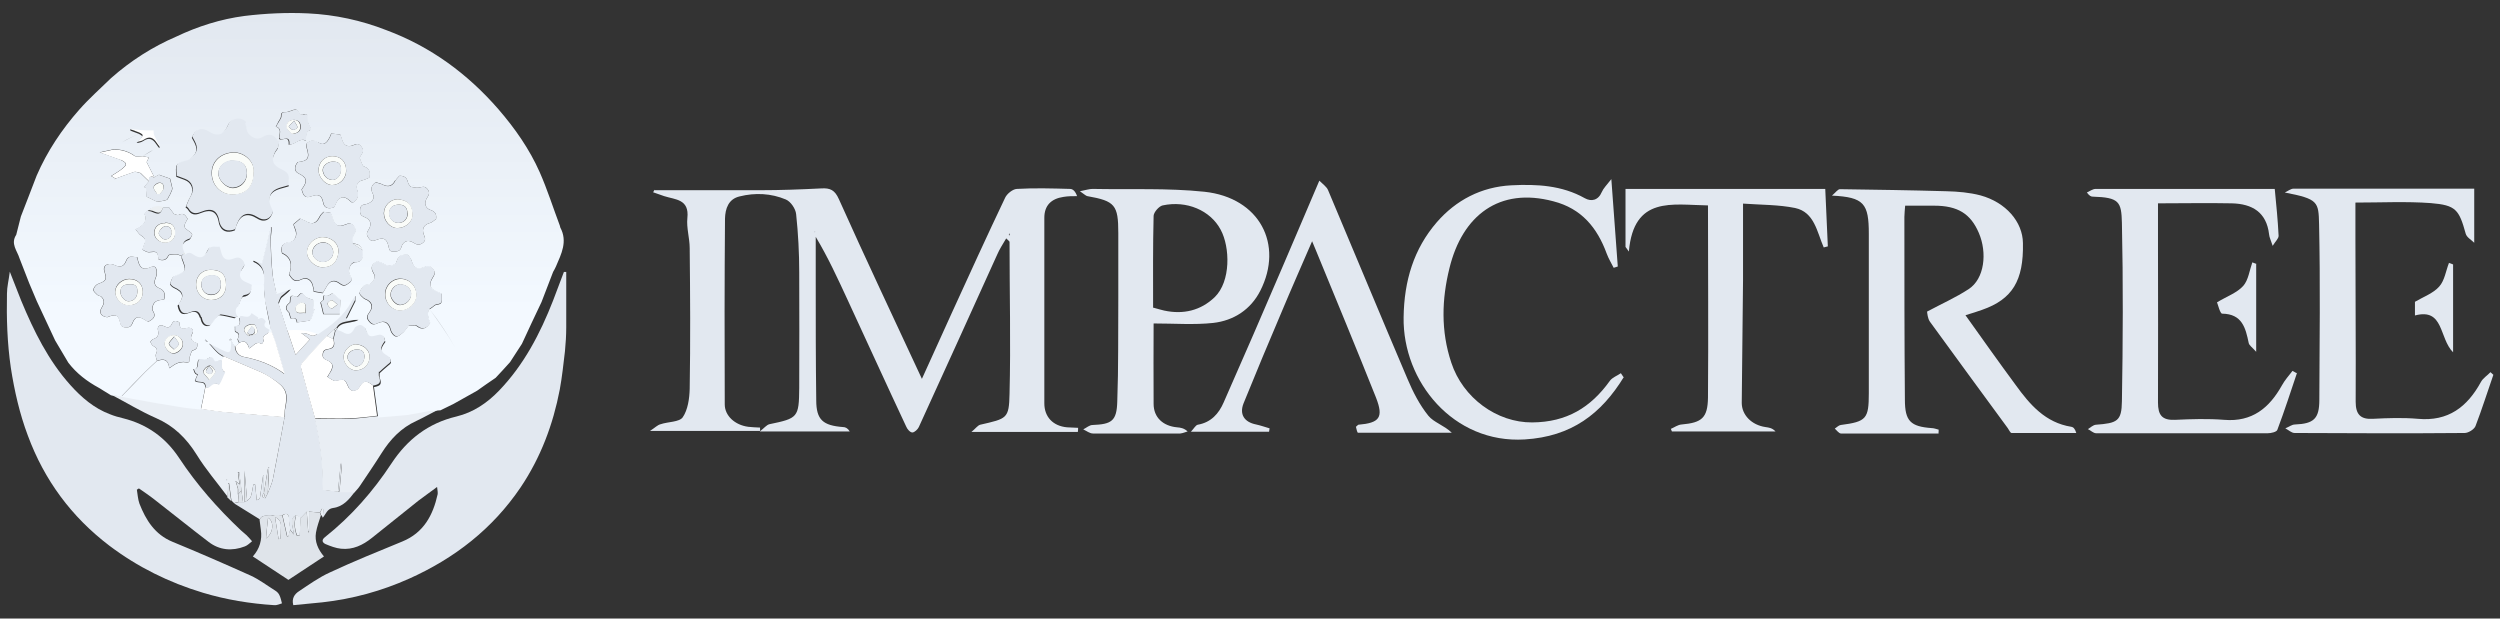<?xml version="1.0" encoding="UTF-8"?>
<svg id="Layer_1" data-name="Layer 1" xmlns="http://www.w3.org/2000/svg" xmlns:xlink="http://www.w3.org/1999/xlink" viewBox="0 0 97 24">
  <rect x="0" y="0" width="97" height="24" fill="#333333" stroke="none"/>
  <defs>
    <style>
      .cls-1 {
        fill: url(#linear-gradient);
      }

      .cls-2 {
        fill: #f6f39d;
      }

      .cls-3 {
        fill: #ebeff2;
      }

      .cls-4 {
        fill: #e9eef4;
      }

      .cls-5 {
        fill: #f5f187;
      }

      .cls-6 {
        fill: #fafcf9;
      }

      .cls-7 {
        fill: #edf2f7;
      }

      .cls-8 {
        fill: #e2e8f0;
      }

      .cls-9 {
        fill: #fff;
      }

      .cls-10 {
        fill: #dfe4ea;
      }

      .cls-11 {
        fill: #e1e3e5;
      }

      .cls-12 {
        fill: #87c042;
      }

      .cls-13 {
        fill: #88836f;
      }

      .cls-14 {
        fill: #4cb949;
      }
    </style>
    <linearGradient id="linear-gradient" x1="11.19" y1="16.13" x2="11.19" y2=".5" gradientUnits="userSpaceOnUse">
      <stop offset=".26" stop-color="#f3f9ff"/>
      <stop offset="1" stop-color="#e2e8f0"/>
    </linearGradient>
  </defs>
  <g>
    <path class="cls-8" d="m25.37,7.38c1.38,0,2.75,0,4.13,0,.79,0,1.58-.03,2.37-.07.34-.02.52.06.68.42,1.03,2.3,2.11,4.58,3.22,6.97.41-.91.79-1.75,1.17-2.58.68-1.49,1.36-2.98,2.06-4.45.07-.15.29-.33.45-.34.69-.04,1.38-.02,2.07,0,.11,0,.21.1.27.28-.18,0-.36,0-.53.03-.47.07-.74.33-.74.81,0,2.4,0,4.8,0,7.2,0,.53.34.88.88.93.14.01.28.01.43.02,0,.05,0,.11-.01.16h-4.13c.16-.13.24-.25.34-.28,1.04-.24,1.12-.23,1.14-1.2.05-1.96,0-3.93,0-5.89,0-.03-.04-.05-.13-.14-.13.22-.26.42-.35.63-1.01,2.23-2.02,4.46-3.04,6.69-.04.09-.17.21-.25.21-.09,0-.2-.13-.24-.23-.77-1.64-1.52-3.29-2.28-4.93-.38-.82-.75-1.63-1.23-2.43,0,.59,0,1.18,0,1.76,0,1.53,0,3.06.02,4.58,0,.76.26.98,1.04,1.04.09,0,.18.04.26.17h-3.49c.17-.13.26-.25.37-.28,1.11-.23,1.15-.26,1.16-1.41,0-1.49.01-2.98,0-4.48,0-.75-.04-1.51-.12-2.26-.02-.21-.21-.49-.4-.57-.57-.24-1.19-.27-1.79-.12-.44.1-.56.48-.57.86-.02,2.4-.02,4.81-.01,7.21,0,.44.39.8.91.87.15.02.3.02.46.03,0,.04,0,.09,0,.13h-4.27c.2-.13.29-.23.41-.26.29-.1.73-.08.86-.27.2-.29.26-.73.27-1.1.03-1.82.02-3.64,0-5.46,0-.39-.13-.79-.09-1.17.08-.74-.47-.71-.9-.85-.15-.05-.29-.1-.43-.15.02-.03.04-.06.05-.1Zm6.26,1.62l-.02-.02v.03s.02-.01.02-.01Zm7.52.14s.04-.02.04-.04c0-.01-.02-.03-.03-.04-.01.02-.03.04-.04.05.01,0,.02.01.04.02Z"/>
    <path class="cls-8" d="m75.22,16.82c-.77,0-1.55,0-2.32,0-.49,0-.98,0-1.47,0-.08,0-.16-.12-.24-.19.08-.05.15-.13.23-.14,1-.13,1.09-.24,1.09-1.24,0-2.06,0-4.11,0-6.17,0-1.18-.18-1.43-1.43-1.49.15-.13.23-.25.31-.25,1.38.02,2.75.04,4.13.08.44.01.9.05,1.32.16.99.27,1.64,1.03,1.65,1.85.03,1.46-.41,2.18-1.58,2.59-.19.07-.39.13-.65.21.67.94,1.3,1.83,1.95,2.71.55.76,1.15,1.46,2.16,1.62.07.01.14.07.19.24-.84,0-1.67,0-2.51,0-.05,0-.1-.12-.15-.19-1.01-1.38-2.02-2.75-3.02-4.13-.09-.13-.1-.33-.11-.39.58-.31,1.12-.55,1.61-.87.62-.4.73-1.41.4-2.18-.32-.75-.82-1.06-1.74-1.06-.36,0-.72,0-1.12,0-.01.16-.03.3-.03.44,0,2.36,0,4.73.02,7.09,0,.83.22,1.04,1.04,1.1.09,0,.18.04.27.06,0,.06,0,.11-.01.17Z"/>
    <path class="cls-8" d="m44.76,12.53c0,.99-.01,2.07,0,3.14,0,.53.37.86.91.91.13.01.27.03.41.16-.1.03-.19.07-.29.08-1.13,0-2.25,0-3.38,0-.13,0-.25-.1-.38-.16.12-.06.24-.17.36-.17.74-.03.94-.15.96-.91.05-1.34.03-2.69.04-4.03,0-.84,0-1.67,0-2.51,0-1.09-.13-1.24-1.2-1.43-.06-.01-.11-.07-.29-.19.25-.05.37-.09.49-.09,1.45.03,2.91-.04,4.34.11,2.15.23,3.08,2.05,2.17,3.84-.37.73-1.03,1.16-1.83,1.25-.74.08-1.51.02-2.33.02Zm0-.59c.17.05.29.08.41.11.74.16,1.42,0,1.96-.52.63-.61.6-1.94.23-2.62-.4-.75-1.32-1.14-2.25-.94-.14.03-.34.26-.35.4-.03,1.18-.02,2.36-.02,3.57Z"/>
    <path class="cls-8" d="m89.13,14.45c-.25.74-.49,1.49-.77,2.23-.03.08-.24.13-.37.13-2.22,0-4.44,0-6.66,0-.11,0-.21-.11-.32-.16.1-.06.2-.16.31-.17.83-.06,1-.14,1.01-.91.04-2.31.05-4.62,0-6.92-.02-.82-.1-.99-1.13-1.02-.07,0-.13-.03-.23-.16.11-.05.23-.14.34-.14,2.31,0,4.62,0,6.95,0,.06.62.12,1.21.15,1.82,0,.11-.13.22-.23.39-.07-.22-.13-.33-.14-.45-.1-.86-.66-1.18-1.44-1.2-.94-.02-1.88,0-2.87,0,0,.58,0,1.12,0,1.67,0,2.02.01,4.04,0,6.06,0,.49.16.69.66.67.64-.03,1.28-.05,1.91,0,1.08.09,1.75-.46,2.24-1.34.11-.2.27-.38.41-.56.05.03.11.06.16.09Z"/>
    <path class="cls-8" d="m96.74,14.55c-.23.66-.44,1.33-.69,1.98-.05.13-.28.27-.42.27-2.2.02-4.4.01-6.6,0-.12,0-.24-.12-.36-.18.13-.05.25-.15.38-.15.72-.03.94-.22.94-.95.01-2.27.04-4.55-.01-6.82-.02-.87-.03-.98-1.33-1.23.11-.05.23-.15.34-.15,2.31,0,4.62,0,7.01,0v2.1c-.12-.12-.29-.21-.33-.35-.26-.94-.38-1.11-1.36-1.19-.95-.07-1.92-.02-2.92-.02,0,.48,0,.91,0,1.35,0,2.13.02,4.26.01,6.38,0,.48.18.69.67.66.58-.03,1.17-.05,1.74,0,1.18.11,1.92-.46,2.45-1.43.08-.15.25-.25.37-.38.04.03.07.07.11.1Z"/>
    <path class="cls-8" d="m63.01,14.62c-.88,1.44-2.04,2.32-3.85,2.43-2.77.17-4.74-2.25-4.7-4.74.02-1.41.39-2.65,1.29-3.69.74-.85,1.72-1.37,2.89-1.43.99-.05,1.96,0,2.85.5.25.14.52.09.66-.24.06-.14.18-.26.37-.5.09,1.24.17,2.32.25,3.39-.05.02-.1.03-.16.05-.09-.18-.2-.36-.27-.55-.37-1.01-.98-1.75-2.07-2.03-2.1-.56-3.53.55-4.03,2.59-.3,1.21-.34,2.44.07,3.67.45,1.37,1.77,2.33,3.14,2.32,1.34-.01,2.27-.58,3.01-1.61.1-.14.29-.2.43-.3.03.05.07.1.1.15Z"/>
    <path class="cls-8" d="m46.2,16.76c.12-.13.19-.26.27-.28.52-.09.82-.43,1.01-.87.78-1.77,1.55-3.54,2.31-5.32.46-1.06.9-2.12,1.4-3.28.14.14.29.24.34.37,1.03,2.44,2.04,4.88,3.08,7.32.21.5.47,1.01.81,1.43.21.26.61.37.91.66-1.21,0-2.43,0-3.64,0-.03,0-.06-.15-.08-.23.04-.03.07-.07.09-.08.83-.07.99-.28.69-1.05-.76-1.91-1.55-3.81-2.33-5.71-.04-.1-.08-.19-.15-.36-.41.95-.81,1.85-1.19,2.76-.5,1.17-.99,2.35-1.47,3.53-.17.43.03.73.49.82.18.04.35.1.52.15,0,.04-.02.09-.02.13h-3.04Z"/>
    <path class="cls-8" d="m66.27,7.97c-1.39-.02-2.88-.38-3.07,1.79-.04-.06-.09-.12-.13-.18v-2.25h7.75c.03.74.07,1.49.1,2.23-.05.01-.11.03-.16.04-.26-.6-.36-1.37-1.11-1.53-.64-.13-1.31-.12-2.02-.17,0,1.04,0,2,0,2.96-.01,1.59-.04,3.18-.05,4.77,0,.47.38.86.92.94.13.02.26.03.39.17h-4.02s-.03-.07-.04-.1c.14-.06.27-.16.42-.17.78-.07,1.01-.25,1.02-1.05.02-2.47,0-4.94,0-7.46Z"/>
    <path class="cls-8" d="m95.18,10.27v3.4c-.55-.55-.35-1.73-1.48-1.43v-.53c.34-.2.71-.33.94-.59.21-.23.26-.61.38-.92.05.02.11.04.16.06Z"/>
    <path class="cls-8" d="m87.54,10.25v3.4c-.16-.18-.27-.25-.29-.34-.12-.58-.25-1.13-1.03-1.14-.08,0-.16-.34-.2-.44.4-.24.78-.37,1.02-.64.2-.23.24-.6.35-.91.05.02.1.04.16.06Z"/>
    <polygon class="cls-8" points="31.63 9 31.6 9.01 31.6 8.98 31.63 9"/>
    <path class="cls-8" d="m39.14,9.14s-.02-.01-.04-.02c.01-.02.03-.04.04-.05.01.01.03.03.03.04,0,.01-.02.02-.04.04Z"/>
  </g>
  <path class="cls-8" d="m.38,10.54c.16.41.3.77.44,1.12.49,1.18,1.05,2.32,1.91,3.28.43.48.92.9,1.53,1.13.17.07.35.12.52.16.92.23,1.64.74,2.17,1.54.68,1.03,1.49,1.95,2.39,2.8.07.07.16.13.23.2.07.07.14.15.21.23-.09.07-.17.16-.28.2-.49.19-.98.15-1.4-.17-.71-.54-1.4-1.1-2.11-1.65-.19-.15-.4-.29-.6-.43-.03.02-.06.04-.08.05.03.18.04.37.1.54.25.64.6,1.2,1.28,1.48,1.02.42,2.03.86,3.03,1.31.33.15.63.38.95.58.07.04.14.11.17.18.05.1.07.21.1.32-.1.03-.2.08-.3.07-.94-.06-1.86-.21-2.76-.48-1.33-.4-2.54-1-3.64-1.83-1.47-1.12-2.52-2.54-3.16-4.27-.32-.85-.52-1.73-.66-2.63-.14-.96-.17-1.92-.15-2.88,0-.26.07-.52.11-.85Z"/>
  <path class="cls-8" d="m16.95,18.9c-.28.21-.51.37-.72.53-.6.48-1.2.96-1.8,1.44-.35.28-.74.47-1.2.42-.2-.02-.41-.1-.6-.18-.13-.06-.16-.16-.02-.27,1.02-.81,1.87-1.78,2.58-2.86.62-.94,1.43-1.56,2.52-1.82.66-.16,1.2-.53,1.66-1.01.96-1,1.59-2.21,2.09-3.49.14-.37.28-.74.42-1.11.03,0,.06,0,.09,0,0,.72,0,1.43,0,2.15,0,.31-.02.62-.05.93-.06.5-.11.99-.2,1.48-.26,1.36-.74,2.64-1.52,3.8-1.09,1.61-2.56,2.75-4.32,3.54-1.07.48-2.2.79-3.37.92-.37.04-.75.07-1.13.11-.07-.26.05-.43.22-.54.39-.26.78-.54,1.2-.73.92-.43,1.86-.81,2.81-1.2.83-.34,1.19-1.02,1.37-1.83.01-.06,0-.13-.02-.28Z"/>
  <path class="cls-8" d="m13.77,19.08c-.22.29-.45.58-.85.63-.23.03-.28.25-.4.38.01-.11.02-.22.03-.33-.02,0-.04-.02-.06-.02-.03.05-.05.1-.08.15-.14-.01-.28-.03-.42-.04-.03,0-.06,0-.08,0-.08.08-.16.17-.24.25-.06-.04-.11-.07-.17-.11-.17.07-.18.21-.16.36.02.13.04.26.07.39-.06-.07-.11-.13-.15-.19-.02-.14-.05-.27-.05-.41,0-.2-.08-.25-.26-.15-.12,0-.25-.02-.36.01-.17.06-.39-.08-.51.15-.33-.21-.67-.41-1-.62.06-.02.13-.04.19-.05.05,0,.1,0,.16,0,.02,0,.04,0,.06,0,.03-.02.07-.04.1-.05.05-.05.12-.1.14-.16.05-.15.07-.32.1-.47h.07c.02.2.04.39.06.61.07-.04.12-.05.12-.07.05-.3.09-.6.13-.91h.03v.7h0c-.07.09-.11.17.05.2l.1-.19c.07-.19.16-.37.2-.56.16-.79.3-1.59.45-2.39,0-.12,0-.24.03-.35.12-.58.05-.78-.45-1.11-.15-.1-.31-.2-.48-.28-.48-.21-.97-.42-1.45-.62-.08-.05-.18-.1-.25-.17-.12-.11-.22-.24-.33-.36.12.06.23.11.35.17q.5.25.51-.27h0c.05.08.1.15.14.23.01.23.14.38.35.42.56.11,1.09.3,1.57.66-.11-.37-.2-.72-.31-1.07-.07-.22-.15-.43-.23-.65-.01-.11-.02-.21-.04-.32-.05-.26-.11-.53-.17-.79-.02-.28-.06-.55-.04-.83.03-.37-.09-.61-.42-.75,0,0,0-.02,0-.05.14.05.27.09.34.12.12-.48.23-.95.34-1.42h.02s.02,0,.02,0c-.01.16-.04.31-.04.47,0,.43.02.87.06,1.3.02.27.11.54.16.83.21-.07.38-.13.55-.18-.1.13-.23.21-.34.31-.07.06-.09.17-.13.26.11.34.22.68.33,1.02.11.33.22.65.34,1.01.21-.22.37-.41.55-.6-.12-.09-.22-.17-.33-.25.12,0,.23.02.32.07.14.07.24.04.32-.08.51-.34,1.01-.71,1.3-1.28.04-.06.09-.12.15-.21,0,.1,0,.15,0,.21-.12.23-.23.47-.36.72h.48c-.09.06-.19.07-.28.09-.21.05-.44.04-.56.27-.03.02-.06.05-.09.07-.09.09-.19.17-.28.26-.32.35-.64.69-.95,1.04-.04.05-.07.14-.05.21.18.65.36,1.3.54,1.95.2.91.33,1.83.3,2.76.22.03.41.05.6.07.02,0,.04,0,.06,0,.2,0,.4,0,.59,0Z"/>
  <path class="cls-4" d="m11.04,16.19c-.15.8-.29,1.59-.45,2.39-.04.19-.13.37-.2.56.02-.34.04-.68.05-1.02-.04.03-.04.06-.05.09-.05.31-.1.61-.15.92v-.7h-.03c-.04.3-.08.6-.13.91,0,.02-.05.03-.12.07-.02-.22-.04-.41-.06-.61h-.07c-.03.16-.05.32-.1.47-.02.06-.09.11-.14.16-.04-.42-.07-.84-.1-1.17v1.22s-.04,0-.06,0c-.02-.15-.04-.3-.06-.45-.03-.24-.06-.47-.09-.71-.02,0-.03,0-.05,0,.02.15.04.3.06.47-.05-.04-.07-.06-.15-.13.04.14.07.22.09.3,0,.05,0,.1,0,.15v.06c.02.1.03.2.04.3-.07.02-.13.04-.19.05-.03-.03-.07-.07-.1-.1-.03-.22-.06-.45-.09-.67-.01,0-.02,0-.03,0,0,.17-.02.35-.03.52-.4-.54-.85-1.06-1.2-1.63-.4-.64-.89-1.12-1.58-1.42-.59-.26-1.15-.6-1.72-.9.13.01.27.03.4.04.1.02.19.04.29.06.65.12,1.31.24,1.96.34.27.05.55.07.83.1.29.04.59.09.88.12.78.07,1.57.13,2.36.2Zm-2.25,2.42s0,.01,0,.02c0,0,.02,0,.02,0,0,0,0-.01,0-.02,0,0,0,0-.01,0Z"/>
  <path class="cls-4" d="m13.11,19.08c-.19-.02-.38-.04-.6-.07.03-.94-.1-1.85-.3-2.76.45,0,.91.01,1.36,0,.36-.01.71-.07,1.06-.1.39-.03.78-.07,1.16-.1.27-.05.54-.1.81-.15.15-.01.3-.02.45-.03-.3.15-.59.32-.89.46-.6.27-1.02.72-1.36,1.26-.27.43-.56.85-.84,1.27-.06.09-.13.16-.2.24-.2,0-.4,0-.59,0,.03-.37.07-.74.1-1.11-.02,0-.04,0-.05,0-.04.37-.07.75-.11,1.12Z"/>
  <path class="cls-10" d="m10.08,20.15c.11-.23.34-.09.51-.15.11-.04.24-.01.36-.01.06.28.13.56.19.84.01,0,.03,0,.04,0,.02-.09.05-.19.07-.28.05.06.09.12.15.19-.02-.13-.04-.26-.07-.39-.03-.16-.01-.29.16-.36-.09.27-.07.54.03.8h.1c.01-.23.03-.46.04-.69.08-.08.16-.17.24-.25.02.27.04.53.06.8h.03v-.8c.14.01.28.03.42.04.01.04.03.07.04.11-.07.22-.15.43-.19.66-.06.35.08.66.31.93-.48.32-.95.63-1.38.91-.44-.29-.9-.59-1.38-.91.26-.29.37-.64.31-1.04-.02-.13-.03-.26-.05-.39Zm.24.74c.3-.21.32-.67.08-.8-.03.25-.05.49-.08.8Zm.49.03s.05-.02.07-.02c0-.14.02-.28.02-.42,0-.15.01-.3-.23-.42.05.33.1.59.14.86Z"/>
  <path class="cls-10" d="m8.82,19.29c0-.17.02-.35.03-.52.01,0,.02,0,.03,0,.03.22.06.45.09.67-.05-.05-.1-.09-.15-.14Z"/>
  <path class="cls-4" d="m12.46,19.99s-.03-.07-.04-.11c.03-.05.05-.1.08-.15.02,0,.04.02.06.02-.01.11-.02.22-.03.33-.02-.03-.04-.06-.06-.09Z"/>
  <path class="cls-9" d="m11.04,16.19c-.79-.07-1.57-.13-2.36-.2-.3-.03-.59-.08-.88-.12.06-.28.12-.57.17-.85.03,0,.08.02.1,0,.12-.09.22-.22.4-.11,0,0,.06-.08.08-.13.04-.07.07-.15.1-.23.02-.04.06-.11.06-.12-.19-.12-.08-.32-.14-.48.04-.04.07-.09.11-.13.48.21.97.41,1.45.62.17.08.33.17.48.28.49.33.56.53.45,1.11-.02.11-.02.23-.03.35Z"/>
  <path class="cls-9" d="m14.64,16.13c-.35.04-.71.09-1.06.1-.45.02-.91,0-1.36,0-.18-.65-.37-1.3-.54-1.95-.02-.06,0-.16.05-.21.31-.35.63-.7.95-1.04.08.04.17.08.25.12.07.23.01.36-.19.39-.13.02-.2.04-.22.19-.02.16.06.2.18.25.21.09.24.22.13.42-.03.06-.07.12-.13.22.11.06.23.17.32.15.36-.07.35-.08.5.26.03.06.11.13.17.13.07,0,.18-.04.22-.1.19-.31.27-.33.56-.11.05.39.11.78.16,1.18Z"/>
  <path class="cls-9" d="m9.12,13.43c.06-.04.11-.08.17-.13.22-.13.31.02.38.22.16-.09.28-.31.49-.17.02-.05.08-.11.07-.13-.07-.16.03-.21.13-.27.04-.03.07-.1.1-.15.02,0,.03,0,.05-.01.08.22.17.43.23.65.11.35.2.7.31,1.07-.48-.35-1-.55-1.57-.66-.22-.04-.34-.19-.35-.42Z"/>
  <path class="cls-9" d="m11.13,12.76c.41-.04.82-.01,1.2.15-.08.12-.19.15-.32.08-.09-.05-.2-.07-.32-.07.1.08.21.16.33.25-.17.19-.34.37-.55.6-.12-.36-.23-.69-.34-1.01Z"/>
  <path class="cls-4" d="m11.67,20.09c-.01.23-.03.46-.04.69h-.1c-.11-.27-.12-.53-.03-.81.06.04.11.07.17.11Z"/>
  <path class="cls-4" d="m11.26,20.55c-.02.09-.05.19-.07.28-.01,0-.03,0-.04,0-.06-.28-.13-.56-.19-.84.17-.1.25-.05.26.15,0,.14.03.27.05.41Z"/>
  <path class="cls-10" d="m9.49,19.48v-1.22c.03.32.06.74.1,1.17-.03.02-.07.04-.1.05Z"/>
  <path class="cls-10" d="m10.24,19.13c.05-.31.1-.61.15-.92,0-.03.01-.06.05-.09-.02.34-.04.68-.05,1.02-.03.06-.07.13-.1.19-.02-.07-.03-.14-.05-.2h0Z"/>
  <path class="cls-10" d="m13.11,19.08c.04-.37.07-.75.11-1.12.02,0,.04,0,.05,0-.03.37-.07.74-.1,1.11-.02,0-.04,0-.06,0Z"/>
  <path class="cls-4" d="m11.99,19.84v.79h-.03c-.02-.26-.04-.53-.06-.8.03,0,.06,0,.08,0Z"/>
  <path class="cls-10" d="m9.27,19.48c-.01-.1-.02-.2-.03-.3.04-.05.09-.1.13-.15.02.15.04.3.06.45-.05,0-.1,0-.16,0Z"/>
  <path class="cls-7" d="m12.93,13.16c-.08-.04-.17-.08-.25-.12.09-.09.19-.17.28-.26.01.02.03.03.04.05-.03.11-.05.22-.08.33Z"/>
  <path class="cls-4" d="m10.24,19.13c.02.07.03.14.05.2-.16-.03-.12-.11-.05-.2Z"/>
  <path class="cls-7" d="m12.96,12.79s.06-.05.09-.07c.01.01.02.03.04.04-.03.02-.05.05-.08.07-.01-.02-.03-.03-.04-.05Z"/>
  <path class="cls-9" d="m4.51,4.7c.02.1.04.2.06.31-.12-.2-.28-.18-.45-.11.04-.06.08-.12.12-.18-.06-.04-.12-.08-.19-.12,0-.02.02-.04.03-.07.14.06.29.11.43.17Z"/>
  <path class="cls-10" d="m9.37,19.03c-.04.05-.09.1-.13.15,0-.02,0-.04,0-.06,0-.05,0-.1,0-.15-.03-.08-.05-.16-.09-.3.07.07.1.09.15.13-.02-.18-.04-.32-.06-.47.02,0,.03,0,.05,0,.03.24.06.47.09.71Z"/>
  <path class="cls-12" d="m9.23,18.98s0,.1,0,.15c0-.05,0-.1,0-.15Z"/>
  <path class="cls-10" d="m8.79,18.61s.01,0,.01,0c0,0,0,.01,0,.02,0,0-.02,0-.02,0,0,0,0-.01,0-.02Z"/>
  <path class="cls-9" d="m4.68,6.21c-.27-.1-.54-.19-.81-.29.17-.04.33-.07.5-.11.31-.02.59.06.85.24.07.05.21.01.32.01.08.02.16.03.24.05-.05.1-.09.17-.09.18.12.23.21.41.3.59-.16-.07-.21,0-.2.16-.11-.11-.23-.22-.34-.33-.08-.01-.17-.06-.24-.04-.24.08-.48.17-.72.26h-.01c-.05-.04-.11-.07-.16-.1.17-.11.3-.18.41-.27.22-.18.22-.22-.04-.36Z"/>
  <path class="cls-9" d="m6.2,5.7c-.04-.05-.08-.1-.12-.16-.13-.2-.28-.27-.5-.12-.07.05-.17.07-.26.08.27-.26.27-.26.08-.36-.11-.04-.22-.08-.32-.12v-.06c.2.02.41.04.61.05.1,0,.19,0,.29,0,0,.06,0,.12.02.18.07.15.14.29.22.43,0,.03-.01.06-.02.09Z"/>
  <path class="cls-8" d="m4.17,12.31c-.24-.03-.34-.18-.22-.37.1-.16.13-.3-.03-.44-.05-.02-.1-.03-.14-.06-.06-.06-.16-.14-.15-.2.01-.08.1-.19.17-.22.32-.12.36-.16.26-.48-.04-.14,0-.24.11-.28.07-.03.18-.02.25.01.23.12.39.09.48-.15.09-.24.27-.14.42-.14.07.38.18.5.43.42.12-.04.25-.13.31.04.03.1.02.24-.02.33-.08.18-.06.32.11.4.23.09.27.24.21.45-.17.03-.36.02-.43.23-.02.06-.04.15-.01.2.16.24,0,.34-.18.44-.04-.03-.09-.05-.13-.08-.25-.16-.38-.13-.48.14-.06.14-.14.16-.27.15-.13,0-.18-.06-.21-.19-.06-.3-.18-.33-.5-.2Zm.84-1.49c-.29,0-.55.24-.54.5,0,.27.26.52.52.52.33,0,.55-.21.55-.52,0-.31-.21-.5-.53-.5Z"/>
  <path class="cls-8" d="m7.48,9.06c-.04.07-.07.18-.13.2-.25.08-.3.22-.19.45.02.04.02.08.04.12,0,0,0,0,0,0-.04.02-.07.04-.11.05h0s-.04.03-.05.05h0c-.07-.03-.14-.07-.21-.07-.1,0-.28,0-.3.05-.09.2-.22.19-.38.16-.05-.33-.05-.32-.39-.29-.08,0-.16-.06-.24-.1.02-.07.04-.14.07-.21.07-.15.04-.24-.11-.33-.09-.05-.14-.15-.23-.25q.5-.21.36-.57s0-.03,0-.04c.02-.02.04-.04.05-.05h0s.04-.03.05-.05h0c.06.01.13.01.19.04.28.12.32.1.43-.18h.22c.08.11.14.18.2.26.06.02.14.06.18.04.2-.11.27.03.35.15-.18.32-.18.32.11.52.03.02.05.06.07.1Zm-1.07-.41c-.26,0-.43.16-.43.38,0,.21.19.38.42.38.24,0,.4-.15.39-.39,0-.26-.12-.38-.39-.38Z"/>
  <path class="cls-8" d="m6.9,11.83c.27-.34.23-.52-.15-.69-.06-.03-.15-.11-.14-.15.03-.11.08-.27.16-.3.48-.19.48-.19.29-.68-.01-.03,0-.07,0-.1h0s.04-.03.05-.05h0s.07-.03.11-.05c0,0,0,0,0,0,.1-.08.19-.1.31-.01.26.18.43.15.55-.13.11-.25.3-.14.48-.17.03.09.05.17.07.24.06.24.21.32.45.23.14-.05.25-.09.37.05.14.16.05.25-.03.37-.13.21-.08.38.15.48.08.03.15.07.24.11-.03.23-.03.43-.34.47-.08.01-.13.24-.19.37.02.12.03.25.05.37-.08.05-.15.11-.18.13-.22-.05-.4-.1-.58-.12-.05,0-.12.08-.17.14-.09.09-.16.26-.26.28-.19.03-.28-.12-.31-.3,0-.01-.02-.02-.03-.03-.07-.22-.19-.27-.41-.18-.27.11-.39.03-.45-.28Zm1.87-.78c0-.41-.2-.59-.62-.58-.31,0-.55.25-.54.56,0,.35.26.61.59.61.35,0,.57-.23.57-.58Z"/>
  <path class="cls-8" d="m6.96,12.5c0,.21.07.29.29.22.17-.05.29.07.22.2-.14.24-.01.33.19.39,0,.13,0,.24-.18.28-.05.01-.09.17-.12.26-.02.06,0,.17-.03.19-.06.03-.14,0-.22,0-.09.01-.18.02-.26.06-.09.04-.16.1-.28.18-.05-.38-.25-.36-.48-.28-.02-.09-.07-.19-.04-.26.08-.16.04-.24-.11-.32-.05-.03-.08-.11-.11-.16.04-.03.07-.09.11-.1.18-.06.23-.16.19-.34-.04-.16.08-.25.22-.17.14.07.24.08.31-.07.07-.16.17-.15.3-.07Zm-.2.51c-.19,0-.37.15-.37.33,0,.17.19.38.34.38.17,0,.36-.18.37-.35.01-.18-.15-.35-.33-.36Z"/>
  <path class="cls-8" d="m14.25,11.63c-.06-.03-.13-.05-.17-.1-.06-.05-.15-.14-.13-.19.03-.1.1-.21.18-.28.05-.05.18-.02.23-.06.12-.1.24-.23.14-.4-.14-.23-.09-.38.15-.48.1.04.2.07.29.13.14.08.41.04.45-.12.06-.25.23-.27.43-.27.05.07.11.14.14.21.09.31.21.39.51.27.13-.05.22-.05.32.07.12.13.08.23,0,.35-.14.22-.12.39.05.48.1.06.21.1.3.14v.26c0,.2-.19.13-.28.2-.06.05-.12.1-.19.14q-.12.19.04.54c-.14.2-.29.31-.53.12-.07-.05-.21,0-.32,0-.06.08-.12.17-.19.24-.08.07-.2.18-.28.17-.09-.01-.2-.15-.22-.24-.07-.29-.23-.4-.49-.28-.14.07-.23.07-.34-.06-.12-.14-.09-.23,0-.35.13-.18.14-.35-.07-.48Zm.69-.2c0,.32.28.61.57.61.34,0,.65-.27.64-.61-.01-.39-.31-.62-.62-.62-.33,0-.6.28-.59.61Z"/>
  <path class="cls-8" d="m14.7,14.42c0,.06-.01.12,0,.17.09.25.05.32-.22.37-.29-.22-.38-.19-.56.11-.04.06-.15.1-.22.1-.06,0-.15-.07-.17-.13-.15-.34-.14-.33-.5-.26-.09.02-.21-.09-.32-.15.06-.11.09-.17.13-.22.11-.2.08-.33-.13-.42-.12-.05-.2-.09-.18-.25.02-.14.09-.17.22-.19.21-.03.26-.16.19-.39.03-.11.05-.22.08-.33.03-.02.05-.05.08-.07.06.02.13.04.18.07.22.14.35.09.47-.15.03-.06.15-.12.22-.12.06,0,.16.07.19.14.13.32.16.34.48.25.23-.06.27.1.3.27-.22.3-.2.37.11.55.06.04.11.16.11.24,0,.06-.1.11-.16.17-.09.08-.19.16-.28.25Zm-.36-.58c0-.26-.23-.47-.53-.48-.22-.01-.48.24-.48.49,0,.25.23.52.47.52.31,0,.53-.22.54-.53Z"/>
  <path class="cls-4" d="m10.32,20.89c.03-.3.05-.55.08-.8.24.13.22.59-.08.8Z"/>
  <path class="cls-4" d="m10.81,20.92c-.04-.27-.09-.53-.14-.86.24.12.24.27.23.42,0,.14-.01.28-.02.42-.02,0-.05.02-.07.02Z"/>
  <path class="cls-8" d="m7.22,8.01c.06-.14.11-.29.19-.42.15-.26.05-.55-.23-.65-.11-.04-.21-.08-.32-.12-.04-.51-.03-.52.45-.65.08-.02.17-.09.22-.16.22-.26.05-.48-.07-.71.14-.34.38-.43.66-.25.34.22.59.14.75-.25.11-.24.43-.33.64-.17.03.02.02.08.03.12.04.13.04.29.12.38.13.15.32.27.54.14.26-.16.45-.11.6.14.02,0,.03,0,.05,0h0c-.02.1-.03.2-.05.3-.3.39-.26.63.18.83.18.08.27.19.24.39-.01.08,0,.17,0,.25-.21.07-.45.1-.61.23-.25.21-.12.49,0,.73-.07.34-.33.47-.61.29-.38-.24-.65-.15-.81.27-.02.06-.04.13-.06.19-.31.12-.52.03-.61-.25-.07-.47-.28-.6-.72-.42-.21.09-.37.07-.49-.14-.02-.03-.06-.06-.09-.08Zm2.61-1.3c.07-.46-.38-.82-.78-.8-.48.02-.84.34-.84.8,0,.47.35.83.81.83.51,0,.81-.31.81-.83Z"/>
  <path class="cls-8" d="m11.91,5.55c.14-.12.26-.16.44-.03.21.15.37.04.51-.34.11.01.22.03.35.04.02.06.05.13.07.2.06.21.19.29.39.23.12-.04.23-.13.35.03.13.16.05.26-.03.38-.01.02-.02.05-.03.07.06.11.09.3.17.33.24.08.24.24.21.43-.08.03-.16.08-.25.1-.21.04-.28.2-.23.36.08.22.04.37-.14.5-.02,0-.04,0-.07,0-.14-.12-.29-.28-.48-.14-.1.07-.14.23-.21.35-.05,0-.1.01-.15.02-.16,0-.24-.07-.27-.24-.05-.26-.19-.32-.43-.23-.23.09-.33.03-.4-.26.24-.32.21-.46-.12-.62-.17-.08-.18-.27-.03-.44.39-.04.47-.16.35-.54-.02-.05,0-.12,0-.18Zm1.52,1.06c0-.34-.2-.55-.54-.55-.3,0-.54.24-.53.55,0,.28.28.58.53.57.31-.01.55-.26.54-.57Z"/>
  <path class="cls-8" d="m10.84,5.36c0-.16.12-.36-.13-.45.03-.06.07-.11.1-.17.04-.08.11-.15.11-.23,0-.14.05-.16.18-.16.13,0,.25-.09.38-.1.14-.01.13.3.35.18.03-.01.12.03.12.04,0,.18,0,.36.13.5,0,.01,0,.07-.01.07-.24.06-.15.27-.19.42-.25-.13-.41.16-.65.15.03-.38-.22-.17-.36-.21,0,0,0,0,0,0,0-.02,0-.03-.01-.05Zm.5-.16c.22-.03.33-.11.33-.28,0-.17-.09-.26-.26-.27-.18,0-.29.13-.28.28,0,.09.14.18.22.27Z"/>
  <path class="cls-8" d="m14.59,7.08c.08.03.17.04.25.08.22.12.39.07.5-.15.04-.07.11-.13.16-.19.18,0,.29.07.33.26.01.06.07.12.11.17.1.01.21.05.31.03.12-.02.22-.08.33.05.1.12.08.21,0,.33-.14.2-.09.42.13.49.2.07.23.18.21.35-.08.05-.15.13-.23.15-.23.06-.33.21-.25.44.04.12.11.22-.03.33-.15.12-.25.07-.38-.01-.21-.13-.4-.04-.46.19-.05.16-.18.16-.32.16-.16,0-.15-.11-.18-.22-.07-.28-.19-.34-.47-.23-.11.04-.19.07-.28-.05-.09-.11-.12-.2-.03-.33.15-.23.1-.41-.15-.51-.13-.05-.18-.11-.17-.26,0-.14.06-.22.2-.23.25-.05.39-.22.3-.4-.11-.21-.06-.34.11-.46Zm.84.65c-.29,0-.53.25-.54.54,0,.31.25.58.52.58.34,0,.61-.25.59-.55-.03-.37-.18-.53-.58-.57Z"/>
  <path class="cls-8" d="m7.98,15.02c.01-.3-.28-.14-.4-.26.02-.06.05-.13.1-.24-.02,0-.07-.02-.09-.05-.04-.05-.05-.11-.07-.17.3.05.01-.48.37-.38.04.01.1.02.14,0,.21-.12.21-.12.33.08.08-.01.16-.02.24-.03.05.15-.06.36.14.48,0,0-.04.07-.06.12-.03.07-.06.15-.1.23-.02.05-.08.13-.08.13-.18-.11-.28.02-.4.11-.02.02-.06,0-.1,0Zm.14-.28c.12-.16.24-.25.23-.33-.01-.09-.15-.24-.22-.23-.1.02-.22.13-.25.23-.02.06.11.17.23.32Z"/>
  <path class="cls-8" d="m7.96,13.16s.07.07.1.1c-.04-.02-.08-.03-.12-.05,0-.02.01-.04.02-.05h0Z"/>
  <path class="cls-14" d="m8.06,13.26s.04.04.05.05c-.02-.02-.04-.04-.05-.05Z"/>
  <path class="cls-8" d="m11.4,8.7c.09-.07.17-.15.26-.22.07.03.14.06.2.09.27.16.42.11.56-.17.03-.07.1-.12.15-.18.09.01.18.02.28.04.02.06.05.12.07.18.08.31.21.39.5.27.12-.05.22-.07.32.06.1.13.09.22,0,.35-.05.09-.04.22-.05.33.13.09.26.17.39.26h0c.03.25.04.46-.32.47-.17,0-.26.3-.18.46.06.11.13.22-.02.32-.12.09-.2.16-.36.04-.23-.18-.41-.12-.54.14-.04.07-.08.14-.13.22-.11-.02-.23-.04-.35-.06,0-.06-.01-.13-.03-.19-.04-.24-.23-.39-.45-.28-.27.14-.36-.02-.48-.19q.23-.6-.27-.83c-.06-.25,0-.4.29-.43.21-.02.31-.26.23-.47-.03-.08-.06-.15-.09-.23Zm1.11,1.67c.41,0,.59-.25.62-.6.02-.32-.26-.57-.61-.57-.31,0-.6.27-.61.58,0,.29.3.59.6.59Z"/>
  <path class="cls-8" d="m12.17,11.64c0,.12.01.25.02.37,0,0,.02,0,.03-.01-.04.12-.08.24-.12.36-.01.03-.05.08-.08.08-.16.03-.33.05-.49.07,0-.15-.08-.19-.22-.14-.01,0-.07-.16-.09-.25q-.23-.19.04-.38c.03-.13-.04-.36.24-.22.02.01.08-.02.1-.05.1-.14.15-.11.25.02.06.08.21.1.32.15Zm-.31.51c-.02-.18.09-.39-.16-.4-.08,0-.23.13-.23.21,0,.28.21.16.4.19Z"/>
  <path class="cls-8" d="m13.22,11.63c-.01.17-.02.34-.03.55h-.63c-.04-.18-.07-.3-.11-.45.02-.02.07-.06.11-.1.01-.09-.05-.24.16-.17.05.02.12-.06.2-.09.1.08.21.17.31.26Zm-.12.19c-.11-.08-.17-.17-.24-.17-.05,0-.17.11-.16.14.02.07.09.15.16.18.04.01.12-.07.23-.15Z"/>
  <path class="cls-8" d="m8.98,13.21s-.06,0-.1,0c.03-.02.05-.04.08-.07,0,.02.01.05.02.07,0,0,0,0,0,0Z"/>
  <path class="cls-14" d="m7.96,13.15s-.03,0-.04-.01c.01,0,.02.01.04.02,0,0,0,0,0,0Z"/>
  <path class="cls-8" d="m5.98,6.88c.08-.05.16-.09.18-.1.18.06.31.11.43.15.03.13.07.25.09.38,0,.04-.02.09-.04.13-.03.07-.06.14-.1.2-.02.05-.05.11-.09.12-.12.04-.25.05-.36.07-.13-.06-.27-.13-.41-.2,0-.12-.02-.25-.03-.37-.02,0-.05,0-.07,0,.06-.07.13-.15.19-.22-.01-.15.04-.23.2-.16Zm.11.64s.08,0,.11,0c.05-.06.12-.12.14-.19.03-.12-.01-.26-.17-.24-.08,0-.2.1-.21.17-.01.08.08.17.13.25Z"/>
  <path class="cls-6" d="m5.01,10.83c.32,0,.53.19.53.5,0,.31-.22.51-.55.52-.27,0-.52-.25-.52-.52,0-.25.25-.49.54-.5Zm.03.2c-.25,0-.36.09-.37.3,0,.16.17.36.31.36.21,0,.34-.14.35-.36.01-.22-.08-.31-.29-.3Z"/>
  <path class="cls-6" d="m6.41,8.65c.27,0,.38.11.39.38,0,.23-.16.39-.39.39-.23,0-.41-.17-.42-.38,0-.23.17-.39.43-.38Zm.23.36c.04-.2-.15-.25-.24-.23-.1.02-.23.17-.24.27,0,.08.15.24.24.24.12,0,.28-.08.24-.28Z"/>
  <path class="cls-3" d="m5.74,8.15c.19-.13.36-.29.61-.15-.11.29-.15.3-.43.18-.06-.02-.12-.02-.19-.03Z"/>
  <path class="cls-2" d="m7.2,9.81s-.07.04-.11.05c.04-.02.07-.04.11-.05Z"/>
  <path class="cls-5" d="m5.63,8.25s.04-.04.05-.05c-.02.02-.04.04-.05.05Z"/>
  <path class="cls-5" d="m5.69,8.2s.04-.04.05-.05c-.02.02-.04.04-.05.05Z"/>
  <path class="cls-2" d="m7.1,9.86s-.04.04-.05.05c.02-.02.04-.04.05-.05Z"/>
  <path class="cls-6" d="m8.77,11.06c0,.35-.22.57-.57.58-.33,0-.59-.26-.59-.61,0-.31.23-.55.54-.56.43,0,.62.17.62.58Zm-.2,0c0-.26-.1-.37-.35-.37-.24,0-.4.13-.41.34,0,.23.16.41.37.42.23,0,.38-.14.39-.38Z"/>
  <path class="cls-6" d="m6.76,13c.18,0,.34.18.33.36,0,.17-.2.34-.37.35-.15,0-.34-.21-.34-.38,0-.18.18-.34.37-.33Zm0,.05c-.11.14-.22.23-.21.29.02.09.13.15.2.22.06-.07.17-.13.18-.21.01-.06-.08-.15-.18-.3Z"/>
  <path class="cls-6" d="m14.95,11.43c0-.34.26-.6.59-.61.31,0,.61.23.62.62.01.33-.3.61-.64.61-.3,0-.57-.29-.57-.61Zm.59-.4c-.21,0-.39.19-.39.41,0,.18.21.41.37.4.25-.01.44-.22.43-.45,0-.19-.2-.36-.42-.35Z"/>
  <path class="cls-6" d="m14.34,13.84c0,.31-.23.53-.54.53-.24,0-.48-.27-.47-.52,0-.25.26-.5.48-.49.3.02.53.23.53.48Zm-.5-.28c-.2,0-.37.15-.36.31,0,.13.23.35.34.35.18-.01.31-.17.32-.38,0-.21-.11-.28-.3-.28Z"/>
  <path class="cls-13" d="m4.48,6.94s-.02.02-.03.03c0-.01.01-.03.02-.04,0,0,.01,0,.01,0Z"/>
  <path class="cls-6" d="m9.84,6.72c0,.52-.3.83-.81.83-.46,0-.81-.36-.81-.83,0-.46.36-.78.84-.8.4-.01.85.35.78.8Zm-.79-.49c-.31,0-.57.22-.58.5,0,.26.3.57.56.57.31,0,.55-.25.55-.56,0-.34-.18-.5-.54-.5Z"/>
  <path class="cls-11" d="m4.12,4.9h0c.04-.06.08-.12.12-.18-.06-.04-.12-.08-.19-.12,0-.02.02-.04.03-.07.14.06.29.11.43.17.02.1.04.2.06.31-.12-.2-.28-.18-.45-.11Z"/>
  <path class="cls-11" d="m12.49,3.38c.06-.05.15-.07.24-.08-.09.02-.18.03-.24.08Z"/>
  <path class="cls-11" d="m13.73,1.42h0c.11.02.23.04.34.04-.11,0-.22-.02-.34-.04Z"/>
  <path class="cls-11" d="m14.6,3.39c-.12.04-.24.09-.37.11.13-.02.25-.08.37-.11.02,0,.03,0,.05,0-.02,0-.03,0-.05,0Z"/>
  <path class="cls-11" d="m16.16,2.93c-.04.05-.06.12-.11.16.05-.04.08-.1.11-.16.1.04.22.05.3.12-.08-.06-.2-.08-.3-.12Z"/>
  <path class="cls-11" d="m16.46,6.31c-.07-.08-.13-.16-.2-.25.07.08.13.17.2.25.24.02.32.05.34.2-.02-.16-.1-.18-.34-.2Z"/>
  <path class="cls-6" d="m13.43,6.61c0,.31-.24.56-.54.57-.25,0-.53-.29-.53-.57,0-.31.23-.55.53-.55.33,0,.54.21.54.55Zm-.2.01c0-.26-.08-.35-.31-.35-.22,0-.42.17-.4.36.03.18.15.32.34.35.18.03.36-.16.36-.35Z"/>
  <path class="cls-1" d="m21.72,8.75c-.26-.69-.48-1.39-.78-2.07-.4-.9-.96-1.7-1.6-2.44-1.2-1.38-2.63-2.43-4.35-3.07-.97-.38-1.99-.6-3.03-.65-.82-.04-1.66,0-2.48.1-.91.12-1.8.4-2.64.8-.93.4-1.77.94-2.53,1.61-.41.4-.85.79-1.23,1.22-.68.77-1.25,1.62-1.66,2.57-.2.53-.41,1.06-.61,1.58-.06.24-.12.47-.18.71-.23.35.04.62.13.92.12.32.25.63.37.95.1.24.2.47.3.71.24.51.47,1.01.71,1.52.17.29.34.57.51.86.32.42.73.73,1.19.98.16.1.32.2.47.29.14.01.27.03.4.04.31-.32.61-.64.93-.96.14-.14.3-.28.45-.42-.02-.09-.07-.19-.04-.26.08-.16.04-.24-.11-.32-.05-.03-.08-.11-.11-.16.04-.04.07-.09.11-.1.18-.06.23-.16.19-.34-.04-.16.08-.25.22-.17.14.07.24.08.31-.07.07-.16.17-.15.3-.07,0,.21.07.29.29.22.17-.05.29.07.22.2-.14.24-.01.33.19.39.1-.03.19-.07.29-.1,0-.02.01-.03.02-.05.03.03.07.07.1.1h0s0,0,0,0c-.04-.02-.08-.03-.12-.05-.1.03-.19.07-.29.1,0,.13,0,.24-.18.28-.05.01-.09.17-.12.26-.02.06,0,.17-.03.19-.06.03-.14,0-.22,0-.09.01-.18.02-.26.06-.09.04-.16.1-.28.18-.05-.38-.25-.36-.48-.28-.15.14-.3.27-.45.42-.31.32-.62.64-.93.96.1.02.19.04.29.06.65.12,1.31.24,1.96.34.27.05.55.07.83.1.06-.28.12-.57.17-.85.01-.3-.28-.14-.4-.26.02-.06.05-.13.1-.24-.02,0-.07-.02-.09-.05-.04-.05-.05-.11-.07-.17.3.05.01-.48.37-.38.04.01.1.02.14,0,.21-.12.21-.12.33.08.08-.01.16-.02.24-.03.04-.04.07-.09.11-.13-.08-.05-.18-.1-.25-.17-.12-.11-.22-.24-.33-.36.12.06.23.11.35.17.49.25.5.25.51-.27.05.07.09.15.14.22.06-.04.11-.08.17-.13-.02-.06-.08-.14-.06-.17.07-.13.06-.21-.09-.27-.03-.01-.01-.14-.02-.21.23-.01.21-.16.17-.32,0-.02.03-.05.05-.08-.02-.02-.03-.03-.05-.05-.08.05-.15.11-.18.13-.22-.05-.4-.1-.58-.12-.05,0-.12.08-.17.14-.09.09-.16.26-.26.28-.19.03-.28-.12-.31-.3,0-.01-.02-.02-.03-.03-.07-.22-.19-.27-.41-.18-.27.11-.39.03-.45-.28.27-.34.23-.52-.15-.69-.06-.03-.15-.11-.14-.15.03-.11.08-.27.16-.3.48-.19.48-.19.29-.68-.01-.03,0-.07,0-.1-.07-.02-.14-.07-.21-.07-.1,0-.28,0-.3.05-.09.2-.22.19-.38.16-.05-.33-.05-.32-.39-.29-.08,0-.16-.06-.24-.1.02-.07.04-.14.07-.21.07-.15.04-.24-.11-.33-.09-.05-.14-.15-.23-.25q.5-.21.36-.57s0-.03,0-.04c.02-.02.04-.04.05-.05,0,0,0,0,0,0,.02-.02.04-.04.05-.05.18-.13.36-.28.61-.15h.22c.08.11.14.18.2.26.15-.08.3-.16.45-.25.06-.14.11-.29.19-.42.15-.26.05-.55-.23-.65-.11-.04-.21-.08-.32-.12-.04-.51-.03-.52.45-.65.08-.02.17-.09.22-.16.22-.26.05-.48-.07-.71-.41.11-.83.21-1.24.32,0,.03-.01.06-.02.09-.04-.05-.08-.1-.12-.16-.13-.2-.28-.27-.5-.12-.07.05-.17.07-.26.08.27-.26.27-.26.08-.36-.22.11-.44.21-.64.33.2-.13.43-.22.64-.33-.11-.04-.22-.08-.32-.12v-.06c.2.02.41.04.61.05.1,0,.19,0,.29,0,.03-.03.05-.06.08-.09-.03.03-.05.06-.08.09,0,.06,0,.12.02.18.07.15.14.29.22.43.41-.11.83-.21,1.24-.32.14-.34.38-.43.66-.25.34.22.59.14.75-.25.11-.24.43-.33.64-.17.03.02.02.08.03.12.04.13.04.29.12.38.13.15.32.27.54.14.26-.16.45-.11.6.14.02,0,.03,0,.05,0-.02.1-.03.2-.05.3-.3.39-.26.63.18.83.18.08.27.19.24.39-.01.08,0,.17,0,.25-.21.07-.45.1-.61.23-.25.21-.12.49,0,.73-.07.34-.33.47-.61.29-.38-.24-.65-.15-.81.27-.02.06-.04.13-.06.19-.31.12-.52.03-.61-.25-.24,0-.37,0-.46.07.1-.07.22-.07.46-.07-.07-.47-.28-.6-.72-.42-.21.09-.37.07-.49-.14-.02-.03-.06-.06-.09-.08-.15.08-.3.16-.45.25.06.02.14.06.18.04.2-.11.27.03.35.15-.18.32-.18.32.11.52.03.02.05.06.07.1-.04.07-.07.18-.13.2-.25.08-.3.22-.19.45.02.04.02.08.04.12.1-.08.19-.1.31-.01.26.18.43.15.55-.13.11-.25.3-.14.48-.17.03.09.05.17.07.24.06.24.21.32.45.23.14-.05.24-.09.37.05.14.16.05.25-.03.37-.13.21-.08.38.15.48.08.03.15.07.24.11-.03.23-.03.43-.34.47-.08.01-.13.24-.19.37-.02.01-.05.03-.07.07-.06.1-.01.26.07.34.06.06.12.06.29.08.29.04.59.09.66.26.02.06,0,.08.03.13.06.1.2.13.32.13-.28-1.17-.32-1.71-.29-1.99.03-.37-.09-.61-.42-.75,0,0,0-.02,0-.05.14.05.27.09.34.12.12-.48.23-.95.34-1.42h.02s.02,0,.02,0c-.01.16-.04.31-.04.47,0,.43.02.87.06,1.3.02.27.1.54.16.83.21-.07.38-.13.55-.18-.1.13-.23.21-.34.31-.07.06-.09.17-.13.26h0c.11.34.22.68.33,1.02.41-.04.82-.01,1.2.15.51-.34,1.01-.71,1.3-1.28.04-.06.09-.12.15-.21,0,.1,0,.15,0,.21-.12.23-.23.47-.36.72h.48c-.09.06-.19.07-.28.09-.21.05-.44.04-.56.27.01.01.02.03.04.04.06.02.13.04.18.07.22.14.35.09.47-.15.03-.06.15-.12.22-.12.06,0,.16.07.19.14.13.32.16.34.48.25.23-.06.27.1.3.27,0,0,0,0,0,0-.22.3-.2.37.11.55.06.04.11.16.11.24,0,.06-.1.11-.16.17-.09.08-.19.16-.28.25,0,.06-.01.12,0,.17.09.25.05.32-.22.37.05.39.11.78.16,1.18.39-.03.78-.07,1.16-.1.27-.05.54-.1.81-.15.15-.01.3-.02.45-.03.17-.08.34-.17.51-.25.3-.17.61-.34.91-.51.24-.17.48-.34.72-.5.19-.2.37-.4.56-.61.15-.24.31-.47.46-.71.25-.54.5-1.08.76-1.62.15-.39.3-.78.45-1.17h0c.04-.07.08-.14.11-.21.21-.49.46-.97.17-1.51Zm-12.76,4.38s.01.05.02.07c-.03,0-.06,0-.09,0l.08-.07Zm-3.63-3.15c.07.38.18.5.43.42.12-.04.25-.13.31.04.03.1.02.24-.02.33-.08.18-.06.32.11.4.23.09.27.24.21.45-.17.03-.36.02-.43.23-.02.06-.04.15-.01.2.16.24,0,.34-.18.44-.04-.03-.09-.05-.13-.08-.25-.16-.38-.13-.48.14-.06.14-.14.16-.27.15-.13,0-.18-.06-.21-.19-.06-.3-.18-.33-.5-.2-.24-.03-.34-.18-.22-.37.1-.16.13-.3-.03-.44-.05-.02-.1-.03-.14-.06-.06-.06-.16-.14-.15-.2.01-.08.1-.19.17-.22.32-.12.36-.16.26-.48-.05-.14,0-.24.11-.28.07-.03.18-.02.25.01.23.12.39.09.48-.15.09-.24.27-.14.42-.14Zm-.11-3.93c.07.05.21.01.32.01.13-.08.26-.17.4-.24-.14.08-.27.16-.4.24.08.02.16.03.24.05-.05.1-.09.17-.09.18.12.23.21.41.3.59.08-.05.16-.09.18-.1.18.06.31.11.43.15.03.13.07.25.09.38,0,.04-.02.09-.04.13-.03.07-.06.14-.1.2-.02.05-.05.11-.09.12-.12.04-.25.05-.36.07-.13-.06-.27-.13-.41-.2,0-.12-.02-.25-.03-.37-.02,0-.05,0-.07,0,.06-.07.13-.15.19-.22-.11-.11-.23-.22-.34-.33-.08-.01-.17-.06-.24-.04-.24.08-.48.17-.72.26,0,0-.02.02-.03.03,0-.01.01-.03.02-.04-.05-.03-.11-.06-.16-.09.17-.11.3-.18.41-.27.22-.18.22-.22-.04-.36-.27-.1-.54-.19-.81-.29-.12.08-.25.16-.37.24.12-.08.25-.16.37-.24l.5-.11c.31-.02.59.06.85.24Zm10.12.96c.04-.07.11-.13.16-.19.18,0,.29.07.33.26.01.06.07.12.11.17.05-.03.11-.05.17-.08-.05.03-.12.05-.17.08.1.01.21.05.31.03.12-.02.22-.08.33.05.1.12.08.21,0,.33-.14.2-.09.42.13.49.2.07.23.18.21.35-.08.05-.15.13-.23.15-.23.06-.33.21-.25.44.04.11.11.22-.03.33-.15.12-.25.07-.38-.01-.21-.13-.4-.04-.46.19-.05.16-.18.16-.32.16-.16,0-.15-.11-.18-.22-.07-.28-.19-.34-.47-.23-.11.04-.19.07-.28-.05-.09-.11-.12-.2-.03-.33.15-.23.1-.41-.15-.51-.13-.05-.18-.11-.17-.26,0-.14.06-.22.2-.23.25-.05.39-.22.3-.4-.11-.21-.06-.34.11-.46.08.03.17.04.25.08.22.12.39.07.5-.15Zm-3-1.49c.21.15.37.04.51-.34.11.01.22.03.35.04.02.06.05.13.07.2.06.21.19.29.39.23.12-.04.23-.13.35.03.13.16.05.26-.03.38-.01.02-.02.05-.03.07.3.02.6.03.9.05-.3-.02-.6-.03-.9-.05.06.11.09.3.17.33.24.08.24.24.21.43,0,0,0,0,0,0-.08.03-.16.08-.25.1-.21.04-.28.2-.23.36.08.22.04.37-.14.5-.02,0-.04,0-.07,0-.14-.12-.29-.28-.48-.14-.1.07-.14.23-.21.35-.05,0-.1.01-.15.02-.16,0-.24-.07-.27-.24-.05-.26-.19-.32-.43-.23-.23.09-.33.03-.4-.26.24-.32.21-.46-.12-.62-.17-.08-.18-.27-.03-.44.39-.04.47-.16.35-.54-.02-.05,0-.12,0-.18.14-.12.26-.16.44-.03Zm-1.14.1c.03-.38-.22-.17-.36-.21,0-.02,0-.03-.01-.05,0-.16.12-.36-.13-.45.03-.06.07-.11.09-.17.04-.08.11-.15.11-.23,0-.14.05-.16.18-.16.13,0,.25-.09.38-.1.14-.01.13.3.35.18.03-.01.12.03.12.04,0,.18,0,.36.13.5,0,.01,0,.07-.01.07-.24.06-.15.27-.19.42-.25-.13-.41.16-.65.15Zm.88,6.74s-.05.08-.08.08c-.16.03-.33.05-.49.07,0-.15-.08-.19-.22-.14-.01,0-.07-.16-.09-.25q-.23-.19.04-.38c.03-.13-.04-.36.24-.22.02.01.08-.02.1-.05.1-.14.15-.11.25.02.06.08.21.1.32.15,0,.12.01.25.02.37,0,0,.02,0,.03-.01-.04.12-.08.24-.12.36Zm1.09-.17h-.63c-.04-.18-.07-.3-.11-.45.02-.02.07-.06.11-.1.01-.09-.05-.24.16-.17.05.02.12-.06.2-.09.1.08.21.17.31.26-.01.17-.02.34-.03.55Zm.58-1.99c-.17,0-.26.3-.18.46.06.11.13.22-.02.32-.12.09-.2.16-.36.04-.23-.18-.41-.12-.54.14-.04.07-.08.14-.13.22-.11-.02-.23-.04-.35-.06,0-.06-.01-.13-.03-.19-.04-.24-.23-.39-.45-.28-.27.14-.36-.02-.48-.19q.23-.6-.27-.83c-.06-.25,0-.4.29-.43.21-.02.31-.26.23-.47-.03-.08-.06-.15-.08-.23l.26-.22c.07.03.14.06.2.09.27.16.42.11.56-.17.03-.07.1-.12.15-.18.09.01.18.02.28.04.02.06.05.12.07.18.08.31.21.39.5.27.12-.05.22-.07.32.06.1.13.09.22,0,.35-.05.09-.04.22-.05.33.19,0,.33.06.39.26,0,0,0,0,0,0,.03.25.04.47-.32.47Zm2.9,1.79q-.11.19.04.54c-.14.2-.29.31-.53.12-.07-.05-.21,0-.32,0h0c-.06.08-.12.17-.19.24-.08.07-.2.18-.28.17-.09-.01-.2-.15-.22-.24-.07-.29-.23-.4-.49-.28-.15.07-.23.07-.34-.06-.12-.14-.09-.23,0-.35.13-.18.14-.35-.07-.48-.06-.03-.13-.05-.17-.1-.06-.05-.15-.14-.13-.19.03-.1.1-.21.18-.28.05-.05.18-.02.23-.06.12-.1.24-.23.14-.4-.14-.23-.09-.38.15-.48.1.04.2.07.29.13.14.08.41.04.45-.12.06-.25.23-.27.43-.27.05.07.11.14.14.21.09.31.21.39.51.27.13-.05.22-.05.32.07.12.13.08.23,0,.35-.14.22-.12.39.05.48.1.06.21.1.3.14v.26c0,.2-.19.13-.28.2-.06.05-.12.1-.19.14.37.48.7.98,1,1.5-.3-.52-.64-1.02-1-1.5Z"/>
  <path class="cls-6" d="m11.33,5.2c-.08-.09-.21-.18-.22-.27,0-.15.1-.28.28-.28.17,0,.26.1.26.27,0,.17-.1.25-.33.28Zm.08-.52c-.1.11-.15.17-.21.23.06.05.11.13.17.13.06,0,.17-.07.17-.1,0-.07-.07-.14-.13-.26Z"/>
  <path class="cls-6" d="m15.43,7.73c.4.04.56.2.58.57.02.3-.26.54-.59.55-.27,0-.52-.27-.52-.58,0-.29.25-.54.54-.54Zm.38.55c0-.22-.11-.34-.33-.34-.23,0-.37.12-.38.33,0,.2.16.38.36.38.21,0,.36-.15.36-.37Z"/>
  <path class="cls-6" d="m8.12,14.74c-.12-.16-.25-.26-.23-.32.03-.1.15-.21.25-.23.06-.01.2.14.22.23,0,.08-.11.17-.23.33Zm-.02-.54c-.06.1-.12.17-.11.21.01.05.1.09.16.1.04,0,.12-.09.11-.12-.02-.06-.08-.11-.16-.2Z"/>
  <path class="cls-6" d="m12.51,10.37c-.3,0-.61-.31-.6-.59,0-.31.3-.58.61-.58.34,0,.63.25.61.57-.02.35-.21.61-.62.6Zm.42-.58c0-.2-.17-.38-.38-.39-.23,0-.44.18-.43.39,0,.19.2.37.4.37.22,0,.41-.16.41-.38Z"/>
  <path class="cls-7" d="m13.69,9.46c.19,0,.33.06.39.26-.13-.09-.26-.17-.39-.26Z"/>
  <path class="cls-6" d="m11.86,12.14c-.18-.03-.4.09-.4-.19,0-.08.15-.21.23-.21.26.01.14.22.16.4Z"/>
  <path class="cls-6" d="m13.09,11.82c-.11.07-.19.16-.23.15-.07-.02-.14-.11-.16-.18,0-.04.1-.15.16-.14.07,0,.13.09.24.17Z"/>
  <path class="cls-6" d="m9.55,12.94c-.14-.12-.07-.24.04-.3.08-.05.25-.08.3-.03.07.07.13.25.09.32-.05.08-.21.08-.32.12.01-.01.02-.02.03-.04.13-.01.23-.06.19-.21-.01-.05-.07-.09-.11-.13-.06.08-.12.16-.18.25-.01.01-.03.03-.04.04Z"/>
  <path class="cls-6" d="m9.65,13.04s-.07-.07-.11-.1c.01-.01.03-.03.04-.04.03.03.07.07.1.1-.01.01-.02.03-.03.04Z"/>
  <path class="cls-6" d="m6.09,7.52c-.05-.09-.14-.18-.13-.25.01-.07.13-.16.21-.17.16-.02.19.11.17.24-.02.07-.09.13-.14.19-.04,0-.08,0-.11,0Z"/>
  <path class="cls-8" d="m5.04,11.03c.21-.01.31.08.29.3-.01.22-.14.36-.35.36-.14,0-.31-.2-.31-.36,0-.21.11-.3.37-.3Z"/>
  <path class="cls-8" d="m6.64,9.01c.04.2-.11.29-.24.28-.09,0-.25-.16-.24-.24,0-.1.14-.24.24-.27.09-.02.28.03.24.23Z"/>
  <path class="cls-8" d="m8.57,11.05c0,.24-.16.39-.39.38-.22,0-.38-.19-.37-.42,0-.2.17-.34.41-.34.25,0,.35.11.35.37Z"/>
  <path class="cls-8" d="m6.76,13.05c.09.15.19.23.18.3-.02.08-.12.14-.18.21-.07-.07-.18-.14-.2-.22-.01-.05.1-.14.21-.29Z"/>
  <path class="cls-8" d="m15.54,11.03c.22,0,.41.16.42.35.01.23-.19.44-.43.45-.16,0-.37-.22-.37-.4,0-.21.18-.4.39-.41Z"/>
  <path class="cls-8" d="m13.84,13.56c.19,0,.3.06.3.28,0,.21-.13.37-.32.38-.12,0-.34-.22-.34-.35,0-.16.17-.31.36-.31Z"/>
  <path class="cls-8" d="m9.04,6.22c.36,0,.54.17.54.5,0,.31-.24.55-.55.56-.27,0-.57-.3-.56-.57,0-.28.26-.5.58-.5Z"/>
  <path class="cls-8" d="m13.23,6.63c0,.19-.18.38-.36.35-.19-.03-.31-.16-.34-.35-.03-.19.18-.36.4-.36.23,0,.31.1.31.35Z"/>
  <path class="cls-8" d="m11.41,4.68c.06.12.13.19.13.26,0,.04-.11.11-.17.1-.06,0-.11-.08-.17-.13.06-.06.11-.12.21-.23Z"/>
  <path class="cls-8" d="m15.81,8.28c0,.22-.15.37-.36.37-.2,0-.37-.17-.36-.38,0-.21.15-.33.38-.33.23,0,.34.12.33.34Z"/>
  <path class="cls-8" d="m8.1,14.2c.08.09.14.14.16.2,0,.03-.07.12-.11.12-.06,0-.15-.05-.16-.1-.01-.05.06-.11.11-.21Z"/>
  <path class="cls-8" d="m12.93,9.79c0,.22-.19.38-.41.38-.2,0-.4-.18-.4-.37,0-.21.2-.4.43-.39.21,0,.39.18.38.39Z"/>
  <path class="cls-8" d="m9.69,13s-.07-.07-.1-.1c.06-.08.12-.16.18-.25.04.04.1.08.11.13.03.15-.06.2-.19.21Z"/>
  <path class="cls-8" d="m9.34,12.26c.15,0,.33.12.42-.11.09.06.17.11.26.17,0,.02-.01.04-.02.06.06-.01.13-.06.18-.04.06.02.14.13.13.14-.14.2.04.24.15.32-.03.05-.05.12-.1.15-.1.07-.21.12-.13.27.01.03-.04.09-.07.13-.22-.14-.33.08-.49.17-.06-.2-.15-.35-.38-.22-.02-.06-.08-.14-.06-.17.07-.13.06-.21-.09-.27-.03-.01-.01-.14-.02-.21.23-.01.21-.16.17-.32,0-.02.03-.05.05-.08Zm.2.68s.07.07.11.1c.11-.04.28-.05.32-.12.04-.07-.02-.25-.09-.32-.05-.05-.22-.02-.3.03-.11.07-.17.18-.04.3Z"/>
</svg>